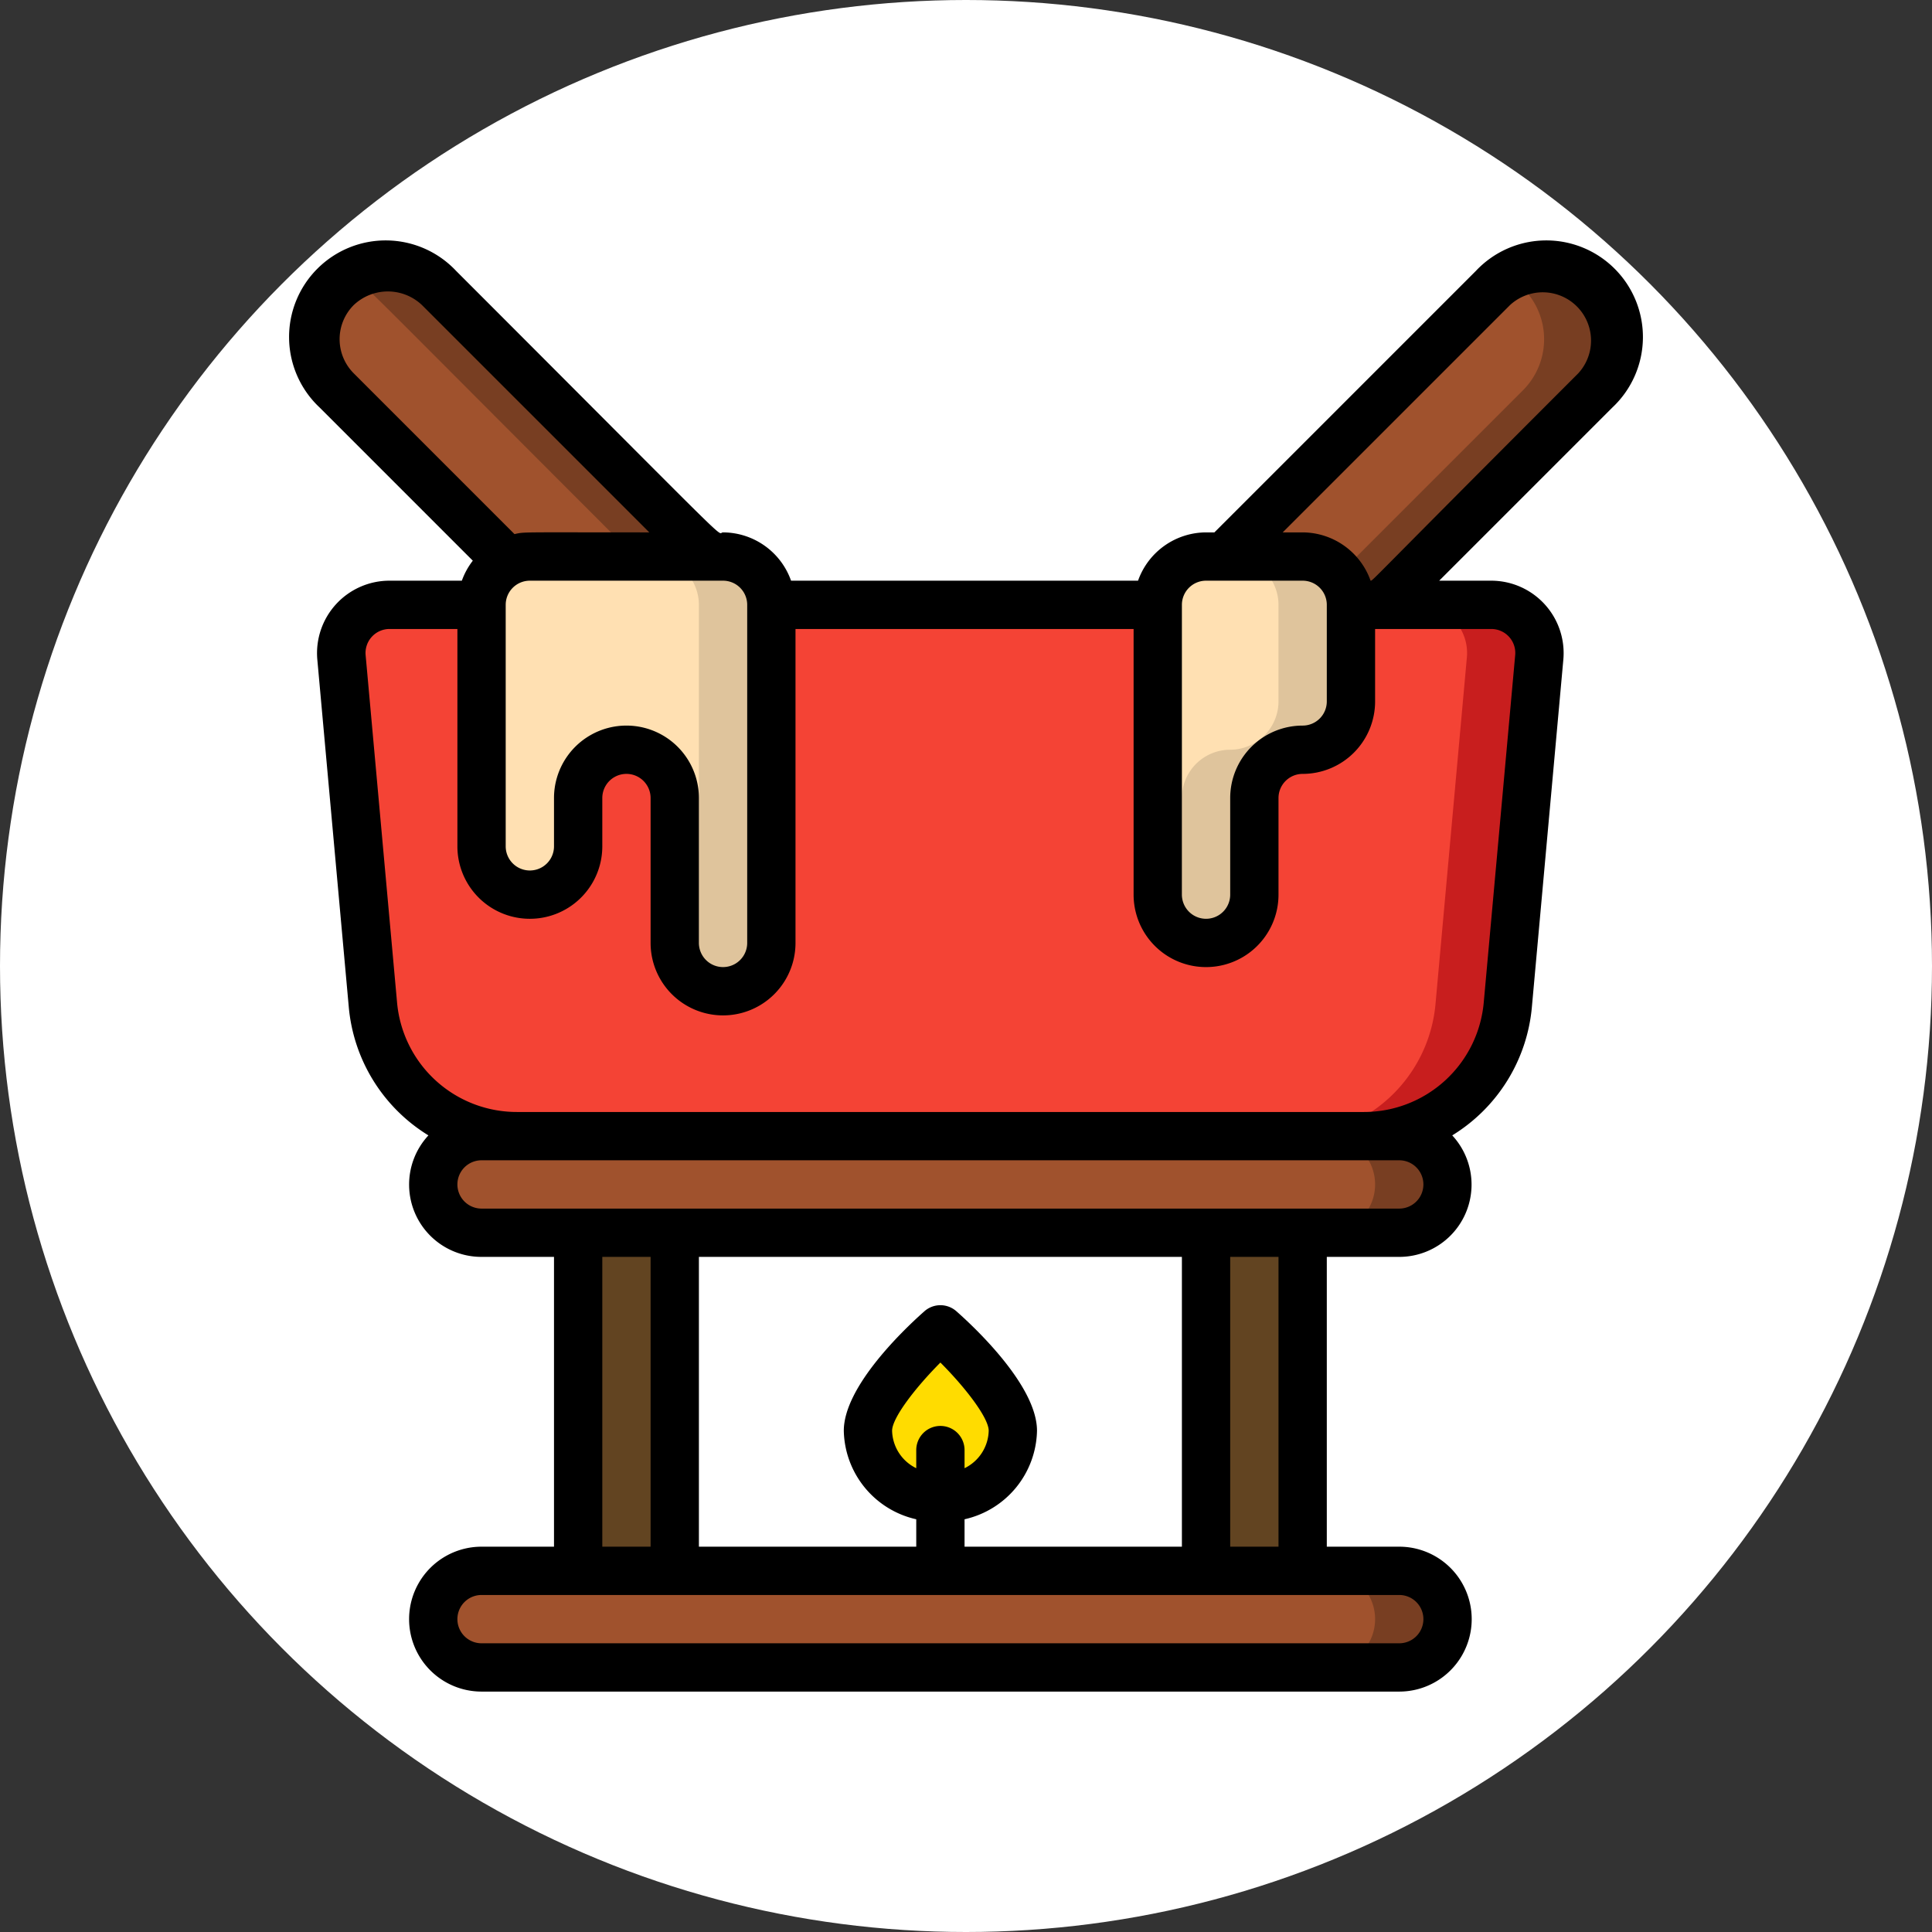 <svg id="Grupo_1108032" data-name="Grupo 1108032" xmlns="http://www.w3.org/2000/svg" width="80" height="80" viewBox="0 0 80 80">
  <rect x="0" y="0" width="80" height="80" fill="#333333" stroke="none"/>
  <circle id="Elipse_11500" data-name="Elipse 11500" cx="40" cy="40" r="40" fill="#fff"/>
  <g id="_019---Fondue" data-name="019---Fondue" transform="translate(11.97 9.955)">
    <g id="Icons" transform="translate(1.015 1.015)">
      <path id="Rectangle-path" d="M11,41h4V55H11Z" transform="translate(-0.045 -0.925)" fill="#624421"/>
      <path id="Rectangle-path-2" data-name="Rectangle-path" d="M37,41h4V55H37Z" transform="translate(-0.045 -0.925)" fill="#624421"/>
      <path id="Shape" d="M53.12,6.12,44.24,15H43a2.006,2.006,0,0,0-2-2H37.76L48.88,1.88a2.991,2.991,0,0,1,2.98-.75l.01.01a2.99,2.99,0,0,1,1.25,4.98Z" transform="translate(-0.045 -0.925)" fill="sienna"/>
      <path id="Shape-2" data-name="Shape" d="M53.12,1.88a2.992,2.992,0,0,0-3.62-.47,2.991,2.991,0,0,1,.619,4.71l-7.6,7.6A1.98,1.98,0,0,1,43,15h1.24l8.88-8.88a2.994,2.994,0,0,0,0-4.24Z" transform="translate(-0.045 -0.925)" fill="#783e22"/>
      <path id="Shape-3" data-name="Shape" d="M16.36,13c-8.062,0-7.683-.079-8.26.22L1,6.12A3,3,0,1,1,5.24,1.88Z" transform="translate(-0.045 -0.925)" fill="sienna"/>
      <path id="Shape-4" data-name="Shape" d="M8.1,13.22A1.962,1.962,0,0,1,9,13H7.88Z" transform="translate(-0.045 -0.925)" fill="#783e22"/>
      <path id="Shape-5" data-name="Shape" d="M5.24,1.88a2.975,2.975,0,0,0-3.625-.465C2.192,1.749,1.24.88,13.36,13h3Z" transform="translate(-0.045 -0.925)" fill="#783e22"/>
      <path id="Shape-6" data-name="Shape" d="M29,49.2a3.007,3.007,0,0,1-6,0c0-1.06,1.41-2.64,2.3-3.53a.984.984,0,0,1,1.4,0C27.59,46.56,29,48.14,29,49.2Z" transform="translate(-0.045 -0.925)" fill="#ffdc00"/>
      <path id="Shape-7" data-name="Shape" d="M47,57a2.006,2.006,0,0,1-2,2H7a2,2,0,0,1,0-4H45A2,2,0,0,1,47,57Z" transform="translate(-0.045 -0.925)" fill="sienna"/>
      <path id="Shape-8" data-name="Shape" d="M46.41,55.59A1.955,1.955,0,0,0,45,55H42a2,2,0,0,1,0,4h3a2,2,0,0,0,1.41-3.41Z" transform="translate(-0.045 -0.925)" fill="#783e22"/>
      <path id="Shape-9" data-name="Shape" d="M47,39a2.006,2.006,0,0,1-2,2H7a2,2,0,0,1,0-4H45A2,2,0,0,1,47,39Z" transform="translate(-0.045 -0.925)" fill="sienna"/>
      <path id="Shape-10" data-name="Shape" d="M46.41,37.59A1.955,1.955,0,0,0,45,37H42a2,2,0,0,1,0,4h3a2,2,0,0,0,1.41-3.41Z" transform="translate(-0.045 -0.925)" fill="#783e22"/>
      <path id="Shape-11" data-name="Shape" d="M50.8,17.18,49.5,31.54A6.009,6.009,0,0,1,43.52,37H8.48A6.009,6.009,0,0,1,2.5,31.54L1.2,17.18A1.994,1.994,0,0,1,3.19,15H7V25a2,2,0,1,0,4,0V23a2,2,0,0,1,4,0v6a2,2,0,0,0,4,0V15H35V27a2,2,0,0,0,4,0V23a2.005,2.005,0,0,1,2-2,2.006,2.006,0,0,0,2-2V15h5.81a1.994,1.994,0,0,1,1.99,2.18Z" transform="translate(-0.045 -0.925)" fill="#f44335"/>
      <path id="Shape-12" data-name="Shape" d="M48.81,15h-3a1.994,1.994,0,0,1,1.99,2.18L46.5,31.54A6.009,6.009,0,0,1,40.52,37h3a6.009,6.009,0,0,0,5.98-5.46l1.3-14.36A1.994,1.994,0,0,0,48.81,15Z" transform="translate(-0.045 -0.925)" fill="#c81e1e"/>
      <path id="Shape-13" data-name="Shape" d="M19,15V29a2,2,0,0,1-4,0V23a2,2,0,0,0-4,0v2a2,2,0,0,1-4,0V15a2.013,2.013,0,0,1,2-2h8A2.006,2.006,0,0,1,19,15Z" transform="translate(-0.045 -0.925)" fill="#ffe0b2"/>
      <path id="Shape-14" data-name="Shape" d="M17,13H14a2.006,2.006,0,0,1,2,2V29a1.98,1.98,0,0,1-.5,1.308A2,2,0,0,0,19,29V15a2.006,2.006,0,0,0-2-2Z" transform="translate(-0.045 -0.925)" fill="#dfc49c"/>
      <path id="Shape-15" data-name="Shape" d="M43,15v4a2.006,2.006,0,0,1-2,2,2,2,0,0,0-2,2v4a2,2,0,0,1-4,0V15a2.006,2.006,0,0,1,2-2h4A2.006,2.006,0,0,1,43,15Z" transform="translate(-0.045 -0.925)" fill="#ffe0b2"/>
      <path id="Shape-16" data-name="Shape" d="M41,13H38a2.006,2.006,0,0,1,2,2v4a2.006,2.006,0,0,1-2,2,2,2,0,0,0-2,2v4a1.98,1.98,0,0,1-.5,1.308A2,2,0,0,0,39,27V23a2.005,2.005,0,0,1,2-2,2.006,2.006,0,0,0,2-2V15a2.006,2.006,0,0,0-2-2Z" transform="translate(-0.045 -0.925)" fill="#dfc49c"/>
    </g>
    <path id="Shape-17" data-name="Shape" d="M49.173,2.173,38.346,13H38a3,3,0,0,0-2.816,2H20.816A3,3,0,0,0,18,13c-.322,0,.971,1.2-11.053-10.827A4,4,0,1,0,1.293,7.827l6.345,6.345A2.991,2.991,0,0,0,7.184,15H4.19A3,3,0,0,0,1.2,18.271L2.5,32.63a6.965,6.965,0,0,0,3.3,5.339A2.994,2.994,0,0,0,8,43h3V55H8a3,3,0,0,0,0,6H46a3,3,0,0,0,0-6H43V43h3a2.994,2.994,0,0,0,2.194-5.031,6.965,6.965,0,0,0,3.3-5.339l1.3-14.356A3,3,0,0,0,49.81,15H47.654l7.173-7.173a4,4,0,1,0-5.654-5.654ZM38,15h4a1,1,0,0,1,1,1v4a1,1,0,0,1-1,1,3,3,0,0,0-3,3v4a1,1,0,0,1-2,0V16A1,1,0,0,1,38,15ZM19,16V30a1,1,0,0,1-2,0V24a3,3,0,0,0-6,0v2a1,1,0,0,1-2,0V16a1,1,0,0,1,1-1h8A1,1,0,0,1,19,16ZM2.707,3.587a2.053,2.053,0,0,1,2.826,0L14.946,13c-5.453,0-5.138-.025-5.582.071L2.707,6.413a2,2,0,0,1,0-2.826ZM13,43h2V55H13ZM37,55H28V53.865A3.838,3.838,0,0,0,31,50.2c0-1.853-2.555-4.257-3.338-4.949a1,1,0,0,0-1.324,0C25.555,45.943,23,48.347,23,50.2a3.838,3.838,0,0,0,3,3.665V55H17V43H37ZM27,50a1,1,0,0,0-1,1v.75a1.774,1.774,0,0,1-1-1.55c0-.531.957-1.778,2-2.825,1.043,1.045,2,2.292,2,2.825a1.774,1.774,0,0,1-1,1.55V51A1,1,0,0,0,27,50Zm20,8a1,1,0,0,1-1,1H8a1,1,0,0,1,0-2H46A1,1,0,0,1,47,58Zm-6-3H39V43h2Zm5-16a1,1,0,0,1,0,2H8a1,1,0,0,1,0-2Zm4.8-20.91L49.5,32.45A4.979,4.979,0,0,1,44.52,37H9.48A4.979,4.979,0,0,1,4.5,32.45L3.2,18.086A.994.994,0,0,1,4.19,17H7v9a3,3,0,0,0,6,0V24a1,1,0,0,1,2,0v6a3,3,0,0,0,6,0V17H35V28a3,3,0,0,0,6,0V24a1,1,0,0,1,1-1,3,3,0,0,0,3-3V17h4.81a.992.992,0,0,1,.99,1.09ZM53.413,6.413c-8.7,8.7-8.5,8.587-8.6,8.587A3,3,0,0,0,42,13h-.826l9.413-9.413a2,2,0,0,1,2.826,2.826Z" transform="translate(-0.03 -0.91)"/>
  </g>
</svg>
